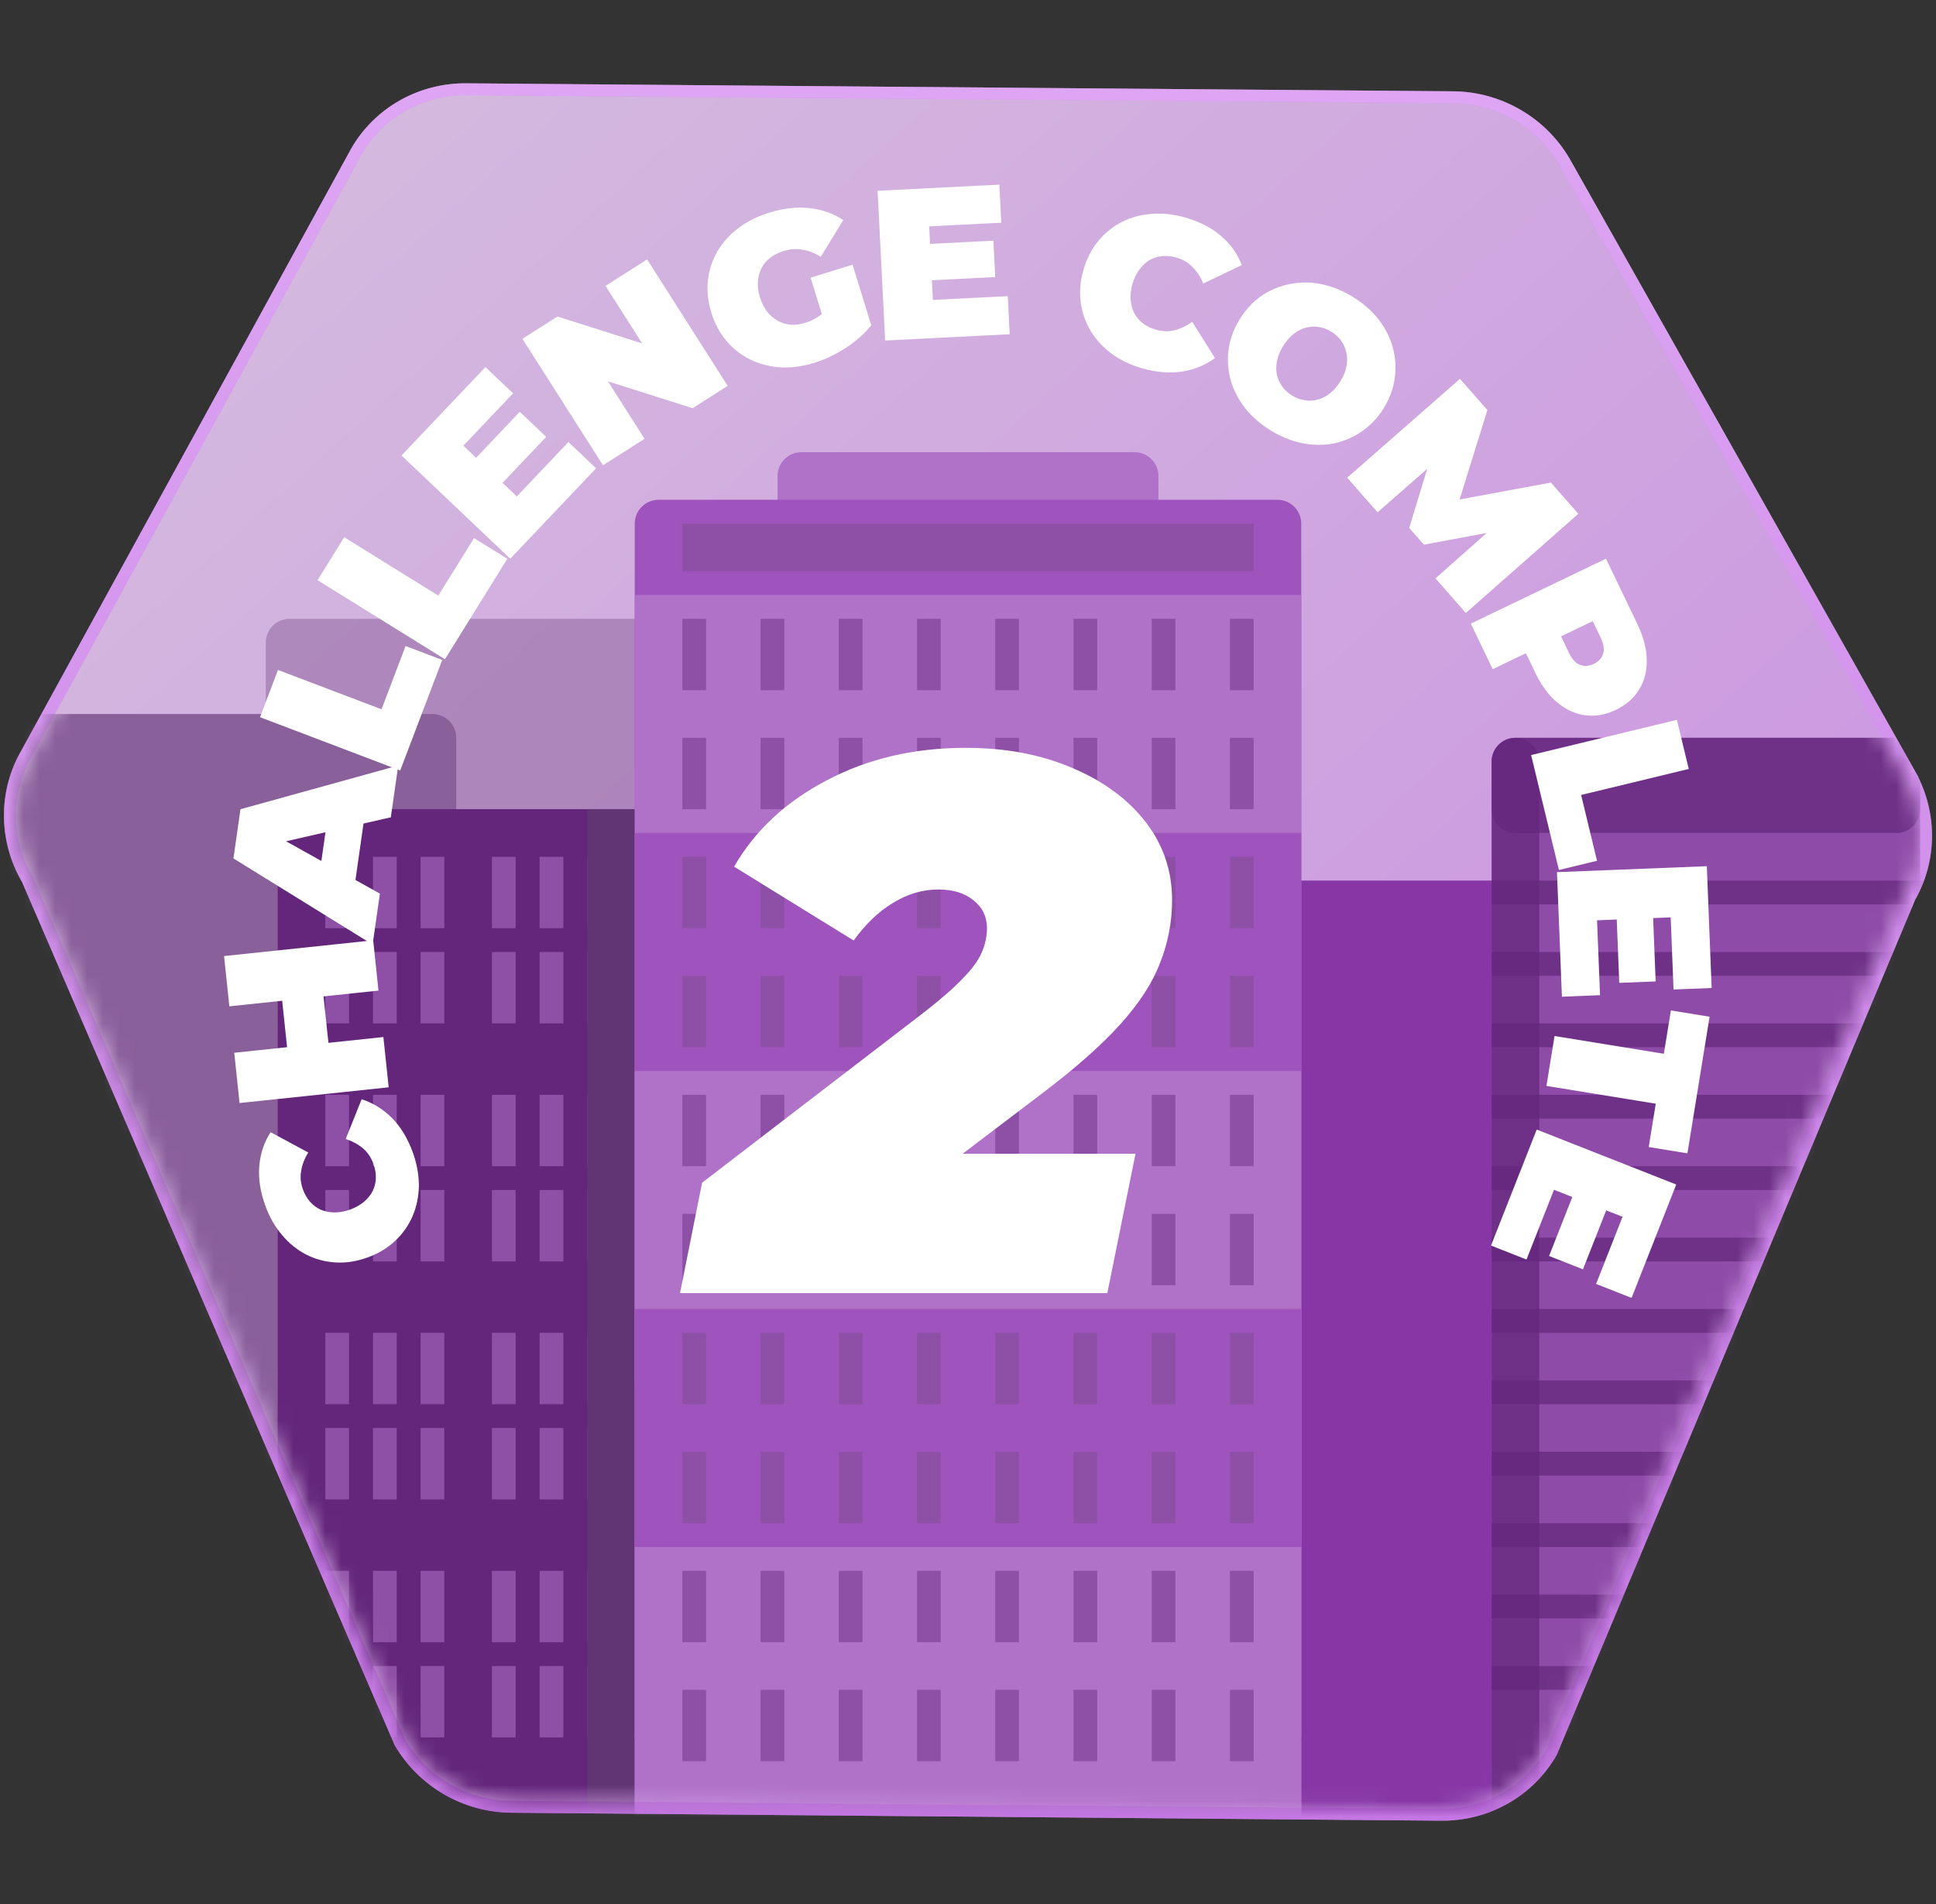 <svg width="122" height="120" viewBox="0 0 122 120" fill="none" xmlns="http://www.w3.org/2000/svg">
<rect x="0" y="0" width="122" height="120" fill="#333333" stroke="none"/>
<path d="M91.578 6.129L91.847 6.136C94.613 6.252 97.159 7.767 98.571 10.158L98.575 10.165L120.264 48.627H120.263C121.713 51.087 121.747 54.101 120.347 56.544L97.768 110.42L97.758 110.442L97.746 110.463C96.33 112.912 93.687 114.401 90.816 114.375L32.213 113.871C29.343 113.845 26.678 112.31 25.22 109.842L25.207 109.821L25.198 109.799L1.726 55.42C0.283 52.958 0.255 49.944 1.662 47.504L22.459 9.545L22.463 9.537C23.879 7.088 26.522 5.599 29.393 5.625L91.578 6.129Z" fill="url(#paint0_linear_2970_12177)"/>
<path d="M91.578 6.129L91.847 6.136C94.613 6.252 97.159 7.767 98.571 10.158L98.575 10.165L120.264 48.627H120.263C121.713 51.087 121.747 54.101 120.347 56.544L97.768 110.42L97.758 110.442L97.746 110.463C96.33 112.912 93.687 114.401 90.816 114.375L32.213 113.871C29.343 113.845 26.678 112.31 25.22 109.842L25.207 109.821L25.198 109.799L1.726 55.42C0.283 52.958 0.255 49.944 1.662 47.504L22.459 9.545L22.463 9.537C23.879 7.088 26.522 5.599 29.393 5.625L91.578 6.129Z" stroke="#C98AE2" stroke-width="0.75"/>
<path d="M91.578 6.129L91.847 6.136C94.613 6.252 97.159 7.767 98.571 10.158L98.575 10.165L120.264 48.627H120.263C121.713 51.087 121.747 54.101 120.347 56.544L97.768 110.42L97.758 110.442L97.746 110.463C96.33 112.912 93.687 114.401 90.816 114.375L32.213 113.871C29.343 113.845 26.678 112.31 25.22 109.842L25.207 109.821L25.198 109.799L1.726 55.42C0.283 52.958 0.255 49.944 1.662 47.504L22.459 9.545L22.463 9.537C23.879 7.088 26.522 5.599 29.393 5.625L91.578 6.129Z" stroke="url(#paint1_linear_2970_12177)" stroke-opacity="0.6" stroke-width="0.75"/>
<mask id="mask0_2970_12177" style="mask-type:alpha" maskUnits="userSpaceOnUse" x="1" y="6" width="120" height="108">
<path d="M22.788 9.725C24.134 7.395 26.651 5.975 29.389 6L91.575 6.504C94.313 6.529 96.857 7.995 98.249 10.349L119.937 48.812C121.328 51.166 121.356 54.052 120.009 56.382L97.421 110.275C96.075 112.605 93.558 114.025 90.82 114L32.216 113.496C29.478 113.471 26.934 112.005 25.542 109.651L2.063 55.254C0.672 52.899 0.644 50.014 1.991 47.684L22.788 9.725Z" fill="url(#paint2_linear_2970_12177)"/>
</mask>
<g mask="url(#mask0_2970_12177)">
<path d="M-5.75 46.5C-5.75 45.672 -5.078 45 -4.25 45H27.25C28.078 45 28.75 45.672 28.75 46.5V97.5C28.75 98.328 28.078 99 27.25 99H-4.25C-5.078 99 -5.75 98.328 -5.75 97.5V46.5Z" fill="#8A609B"/>
<path d="M16.75 40.5C16.75 39.672 17.422 39 18.25 39H43.75C44.578 39 45.25 39.672 45.25 40.5V124.5C45.25 125.328 44.578 126 43.75 126H18.25C17.422 126 16.75 125.328 16.75 124.5V40.5Z" fill="#8A609B" fill-opacity="0.5"/>
<path d="M79.75 57C79.75 56.172 80.422 55.5 81.25 55.5H96.25C97.078 55.5 97.75 56.172 97.75 57V115.5C97.75 116.328 97.078 117 96.25 117H81.25C80.422 117 79.75 116.328 79.75 115.5V57Z" fill="#8637A5"/>
<path d="M121 48C121 47.172 120.328 46.5 119.5 46.5H95.5C94.672 46.5 94 47.172 94 48V115.5C94 116.328 94.672 117 95.5 117H119.5C120.328 117 121 116.328 121 115.5V48Z" fill="#8E4CA8"/>
<path d="M128.5 106.5H94V105H128.5V106.5Z" fill="#63267B" fill-opacity="0.7"/>
<path d="M128.5 102H94V100.5H128.5V102Z" fill="#63267B" fill-opacity="0.7"/>
<path d="M128.5 97.5H94V96H128.5V97.5Z" fill="#63267B" fill-opacity="0.7"/>
<path d="M128.5 93H94V91.5H128.5V93Z" fill="#63267B" fill-opacity="0.7"/>
<path d="M128.5 88.5H94V87H128.5V88.5Z" fill="#63267B" fill-opacity="0.7"/>
<path d="M128.5 84H94V82.5H128.5V84Z" fill="#63267B" fill-opacity="0.7"/>
<path d="M128.5 79.5H94V78H128.5V79.5Z" fill="#63267B" fill-opacity="0.7"/>
<path d="M128.5 75H94V73.5H128.5V75Z" fill="#63267B" fill-opacity="0.7"/>
<path d="M128.5 70.5H94V69H128.5V70.5Z" fill="#63267B" fill-opacity="0.7"/>
<path d="M128.5 66H94V64.5H128.5V66Z" fill="#63267B" fill-opacity="0.7"/>
<path d="M128.5 61.5H94V60H128.5V61.5Z" fill="#63267B" fill-opacity="0.7"/>
<path d="M128.5 57H94V55.5H128.5V57Z" fill="#63267B" fill-opacity="0.7"/>
<path d="M119.5 46.5C120.328 46.5 121 47.172 121 48V51C121 51.828 120.328 52.5 119.5 52.5H95.5C94.672 52.5 94 51.828 94 51V48C94 47.172 94.672 46.5 95.5 46.5H119.5Z" fill="#63267B" fill-opacity="0.7"/>
<path d="M94 48C94 47.172 94.672 46.5 95.5 46.5C96.328 46.5 97 47.172 97 48V117C97 117.828 96.328 118.5 95.5 118.5C94.672 118.5 94 117.828 94 117V48Z" fill="#63267B" fill-opacity="0.7"/>
<path d="M44.5 52.5C44.5 51.672 43.828 51 43 51H19C18.172 51 17.5 51.672 17.5 52.5V120C17.5 120.828 18.172 121.5 19 121.5H43C43.828 121.5 44.5 120.828 44.5 120V52.5Z" fill="#63267B"/>
<path d="M21.994 109.5H20.5V105H21.994V109.5Z" fill="#8E50A6"/>
<path d="M25 109.5H23.506V105H25V109.5Z" fill="#8E50A6"/>
<path d="M28 109.5H26.506V105H28V109.5Z" fill="#8E50A6"/>
<path d="M32.494 109.5H31V105H32.494V109.5Z" fill="#8E50A6"/>
<path d="M35.5 109.5H34.006V105H35.5V109.5Z" fill="#8E50A6"/>
<path d="M38.5 109.5H37.006V105H38.5V109.5Z" fill="#8E50A6"/>
<path d="M21.994 103.5H20.5V99H21.994V103.5Z" fill="#8E50A6"/>
<path d="M25 103.5H23.506V99H25V103.5Z" fill="#8E50A6"/>
<path d="M28 103.5H26.506V99H28V103.5Z" fill="#8E50A6"/>
<path d="M32.494 103.5H31V99H32.494V103.5Z" fill="#8E50A6"/>
<path d="M35.5 103.5H34.006V99H35.5V103.5Z" fill="#8E50A6"/>
<path d="M38.5 103.5H37.006V99H38.5V103.5Z" fill="#8E50A6"/>
<path d="M21.994 94.5H20.5V90H21.994V94.5Z" fill="#8E50A6"/>
<path d="M25 94.5H23.506V90H25V94.5Z" fill="#8E50A6"/>
<path d="M28 94.5H26.506V90H28V94.5Z" fill="#8E50A6"/>
<path d="M32.494 94.5H31V90H32.494V94.5Z" fill="#8E50A6"/>
<path d="M35.5 94.5H34.006V90H35.5V94.5Z" fill="#8E50A6"/>
<path d="M38.5 94.5H37.006V90H38.5V94.5Z" fill="#8E50A6"/>
<path d="M21.994 88.5H20.5V84H21.994V88.5Z" fill="#8E50A6"/>
<path d="M25 88.5H23.506V84H25V88.5Z" fill="#8E50A6"/>
<path d="M28 88.5H26.506V84H28V88.5Z" fill="#8E50A6"/>
<path d="M32.494 88.5H31V84H32.494V88.5Z" fill="#8E50A6"/>
<path d="M35.5 88.5H34.006V84H35.5V88.5Z" fill="#8E50A6"/>
<path d="M38.5 88.5H37.006V84H38.5V88.5Z" fill="#8E50A6"/>
<path d="M21.994 79.5H20.5V75H21.994V79.5Z" fill="#8E50A6"/>
<path d="M25 79.5H23.506V75H25V79.5Z" fill="#8E50A6"/>
<path d="M28 79.5H26.506V75H28V79.5Z" fill="#8E50A6"/>
<path d="M32.494 79.5H31V75H32.494V79.5Z" fill="#8E50A6"/>
<path d="M35.5 79.5H34.006V75H35.5V79.5Z" fill="#8E50A6"/>
<path d="M38.5 79.5H37.006V75H38.5V79.5Z" fill="#8E50A6"/>
<path d="M21.994 73.5H20.5V69H21.994V73.5Z" fill="#8E50A6"/>
<path d="M25 73.5H23.506V69H25V73.5Z" fill="#8E50A6"/>
<path d="M28 73.5H26.506V69H28V73.5Z" fill="#8E50A6"/>
<path d="M32.494 73.5H31V69H32.494V73.5Z" fill="#8E50A6"/>
<path d="M35.5 73.5H34.006V69H35.5V73.5Z" fill="#8E50A6"/>
<path d="M38.5 73.5H37.006V69H38.5V73.5Z" fill="#8E50A6"/>
<path d="M21.994 64.5H20.5V60H21.994V64.5Z" fill="#8E50A6"/>
<path d="M25 64.5H23.506V60H25V64.5Z" fill="#8E50A6"/>
<path d="M28 64.5H26.506V60H28V64.5Z" fill="#8E50A6"/>
<path d="M32.494 64.5H31V60H32.494V64.5Z" fill="#8E50A6"/>
<path d="M35.5 64.5H34.006V60H35.5V64.5Z" fill="#8E50A6"/>
<path d="M38.5 64.5H37.006V60H38.5V64.5Z" fill="#8E50A6"/>
<path d="M21.994 58.5H20.5V54H21.994V58.5Z" fill="#8E50A6"/>
<path d="M25 58.5H23.506V54H25V58.5Z" fill="#8E50A6"/>
<path d="M28 58.5H26.506V54H28V58.5Z" fill="#8E50A6"/>
<path d="M32.494 58.5H31V54H32.494V58.5Z" fill="#8E50A6"/>
<path d="M35.5 58.5H34.006V54H35.5V58.5Z" fill="#8E50A6"/>
<path d="M38.5 58.5H37.006V54H38.5V58.5Z" fill="#8E50A6"/>
<path d="M44.5 51H37V121.5H44.5V51Z" fill="#613473"/>
<path d="M49 30C49 29.172 49.672 28.5 50.5 28.5H71.5C72.328 28.5 73 29.172 73 30V97.5C73 98.328 72.328 99 71.5 99H50.5C49.672 99 49 98.328 49 97.5V30Z" fill="#B071C9"/>
<path d="M40 33C40 32.172 40.672 31.5 41.5 31.5L80.5 31.5C81.328 31.5 82 32.172 82 33V87C82 87.828 81.328 88.5 80.5 88.5H41.5C40.672 88.5 40 87.828 40 87V33Z" fill="#9F53BD"/>
<path d="M40 37.5H82V109.5H40V37.5Z" fill="#B071C9"/>
<path d="M40 52.5L82 52.5V109.5H40V52.5Z" fill="#9F53BD"/>
<path d="M40 67.5L82 67.5V115.5H40V67.5Z" fill="#B071C9"/>
<path d="M40 82.5L82 82.5V141H40V82.5Z" fill="#9F53BD"/>
<path d="M40 97.5L82 97.5V145.5H40V97.5Z" fill="#B071C9"/>
<path d="M44.494 111H43V106.5H44.494V111Z" fill="#8E50A6"/>
<path d="M49.423 111H47.929V106.5H49.423V111Z" fill="#8E50A6"/>
<path d="M54.352 111H52.858V106.5H54.352V111Z" fill="#8E50A6"/>
<path d="M59.282 111H57.789V106.5H59.282V111Z" fill="#8E50A6"/>
<path d="M64.211 111H62.718V106.5H64.211V111Z" fill="#8E50A6"/>
<path d="M69.142 111H67.647V106.5H69.142V111Z" fill="#8E50A6"/>
<path d="M74.071 111H72.577V106.5H74.071V111Z" fill="#8E50A6"/>
<path d="M79 111H77.506V106.5H79V111Z" fill="#8E50A6"/>
<path d="M44.494 103.5H43V99H44.494V103.5Z" fill="#8E50A6"/>
<path d="M49.423 103.5H47.929V99H49.423V103.5Z" fill="#8E50A6"/>
<path d="M54.352 103.5H52.858V99H54.352V103.5Z" fill="#8E50A6"/>
<path d="M59.282 103.5H57.789V99H59.282V103.5Z" fill="#8E50A6"/>
<path d="M64.211 103.5H62.718V99H64.211V103.5Z" fill="#8E50A6"/>
<path d="M69.142 103.5H67.647V99H69.142V103.5Z" fill="#8E50A6"/>
<path d="M74.071 103.5H72.577V99H74.071V103.5Z" fill="#8E50A6"/>
<path d="M79 103.5H77.506V99H79V103.5Z" fill="#8E50A6"/>
<path d="M44.494 96H43V91.5H44.494V96Z" fill="#8E50A6"/>
<path d="M49.423 96H47.929V91.5H49.423V96Z" fill="#8E50A6"/>
<path d="M54.352 96H52.858V91.5H54.352V96Z" fill="#8E50A6"/>
<path d="M59.282 96H57.789V91.5H59.282V96Z" fill="#8E50A6"/>
<path d="M64.211 96H62.718V91.5H64.211V96Z" fill="#8E50A6"/>
<path d="M69.142 96H67.647V91.5H69.142V96Z" fill="#8E50A6"/>
<path d="M74.071 96H72.577V91.5H74.071V96Z" fill="#8E50A6"/>
<path d="M79 96H77.506V91.5H79V96Z" fill="#8E50A6"/>
<path d="M44.494 88.5H43V84H44.494V88.5Z" fill="#8E50A6"/>
<path d="M49.423 88.5H47.929V84H49.423V88.5Z" fill="#8E50A6"/>
<path d="M54.352 88.5H52.858V84H54.352V88.5Z" fill="#8E50A6"/>
<path d="M59.282 88.5H57.789V84H59.282V88.5Z" fill="#8E50A6"/>
<path d="M64.211 88.5H62.718V84H64.211V88.5Z" fill="#8E50A6"/>
<path d="M69.142 88.5H67.647V84H69.142V88.5Z" fill="#8E50A6"/>
<path d="M74.071 88.5H72.577V84H74.071V88.5Z" fill="#8E50A6"/>
<path d="M79 88.5H77.506V84H79V88.5Z" fill="#8E50A6"/>
<path d="M44.494 81H43V76.5H44.494V81Z" fill="#8E50A6"/>
<path d="M49.423 81H47.929V76.5H49.423V81Z" fill="#8E50A6"/>
<path d="M54.352 81H52.858V76.5H54.352V81Z" fill="#8E50A6"/>
<path d="M59.282 81H57.789V76.5H59.282V81Z" fill="#8E50A6"/>
<path d="M64.211 81H62.718V76.5H64.211V81Z" fill="#8E50A6"/>
<path d="M69.142 81H67.647V76.5H69.142V81Z" fill="#8E50A6"/>
<path d="M74.071 81H72.577V76.5H74.071V81Z" fill="#8E50A6"/>
<path d="M79 81H77.506V76.5H79V81Z" fill="#8E50A6"/>
<path d="M44.494 73.5H43V69H44.494V73.5Z" fill="#8E50A6"/>
<path d="M49.423 73.5H47.929V69H49.423V73.5Z" fill="#8E50A6"/>
<path d="M54.352 73.5H52.858V69H54.352V73.5Z" fill="#8E50A6"/>
<path d="M59.282 73.5H57.789V69H59.282V73.5Z" fill="#8E50A6"/>
<path d="M64.211 73.5H62.718V69H64.211V73.5Z" fill="#8E50A6"/>
<path d="M69.142 73.5H67.647V69H69.142V73.5Z" fill="#8E50A6"/>
<path d="M74.071 73.5H72.577V69H74.071V73.5Z" fill="#8E50A6"/>
<path d="M79 73.5H77.506V69H79V73.5Z" fill="#8E50A6"/>
<path d="M44.494 66H43V61.5H44.494V66Z" fill="#8E50A6"/>
<path d="M49.423 66H47.929V61.5H49.423V66Z" fill="#8E50A6"/>
<path d="M54.352 66H52.858V61.5H54.352V66Z" fill="#8E50A6"/>
<path d="M59.282 66H57.789V61.5H59.282V66Z" fill="#8E50A6"/>
<path d="M64.211 66H62.718V61.5H64.211V66Z" fill="#8E50A6"/>
<path d="M69.142 66H67.647V61.5H69.142V66Z" fill="#8E50A6"/>
<path d="M74.071 66H72.577V61.5H74.071V66Z" fill="#8E50A6"/>
<path d="M79 66H77.506V61.5H79V66Z" fill="#8E50A6"/>
<path d="M49.423 58.5H47.929V54H49.423V58.5Z" fill="#8E50A6"/>
<path d="M54.352 58.5H52.858V54H54.352V58.5Z" fill="#8E50A6"/>
<path d="M59.282 58.5H57.789V54H59.282V58.5Z" fill="#8E50A6"/>
<path d="M64.211 58.5H62.718V54H64.211V58.5Z" fill="#8E50A6"/>
<path d="M69.142 58.5H67.647V54H69.142V58.5Z" fill="#8E50A6"/>
<path d="M74.071 58.5H72.577V54H74.071V58.5Z" fill="#8E50A6"/>
<path d="M79 58.5H77.506V54H79V58.5Z" fill="#8E50A6"/>
<path d="M44.494 51H43V46.5H44.494V51Z" fill="#8E50A6"/>
<path d="M49.423 51H47.929V46.5H49.423V51Z" fill="#8E50A6"/>
<path d="M54.352 51H52.858V46.5H54.352V51Z" fill="#8E50A6"/>
<path d="M59.282 51H57.789V46.5H59.282V51Z" fill="#8E50A6"/>
<path d="M64.211 51H62.718V46.5H64.211V51Z" fill="#8E50A6"/>
<path d="M69.142 51H67.647V46.5H69.142V51Z" fill="#8E50A6"/>
<path d="M74.071 51H72.577V46.5H74.071V51Z" fill="#8E50A6"/>
<path d="M79 51H77.506V46.5H79V51Z" fill="#8E50A6"/>
<path d="M44.494 43.5H43V39H44.494V43.5Z" fill="#8E50A6"/>
<path d="M49.423 43.5H47.929V39H49.423V43.5Z" fill="#8E50A6"/>
<path d="M54.352 43.5H52.858V39H54.352V43.5Z" fill="#8E50A6"/>
<path d="M59.282 43.5H57.789V39H59.282V43.5Z" fill="#8E50A6"/>
<path d="M64.211 43.5H62.718V39H64.211V43.5Z" fill="#8E50A6"/>
<path d="M69.142 43.5H67.647V39H69.142V43.5Z" fill="#8E50A6"/>
<path d="M74.071 43.5H72.577V39H74.071V43.5Z" fill="#8E50A6"/>
<path d="M79 43.5H77.506V39H79V43.5Z" fill="#8E50A6"/>
<path d="M79 36H43V33H79V36Z" fill="#8E50A6"/>
<path d="M44.5 58.5H43V54H44.5V58.5Z" fill="#8E50A6"/>
</g>
<path d="M26.01 72.622C26.267 73.333 26.396 74.033 26.396 74.722C26.385 75.405 26.254 76.046 26.001 76.645C25.746 77.235 25.379 77.756 24.901 78.206C24.423 78.657 23.841 79.006 23.155 79.254C22.47 79.502 21.799 79.606 21.143 79.566C20.488 79.526 19.873 79.361 19.299 79.071C18.722 78.772 18.215 78.363 17.777 77.841C17.328 77.315 16.975 76.696 16.718 75.985C16.402 75.114 16.276 74.288 16.338 73.51C16.398 72.722 16.636 72.004 17.052 71.356L19.425 72.636C19.19 73.018 19.042 73.402 18.98 73.788C18.907 74.168 18.943 74.558 19.087 74.955C19.2 75.269 19.354 75.534 19.547 75.751C19.741 75.968 19.968 76.134 20.23 76.25C20.489 76.357 20.777 76.411 21.093 76.412C21.4 76.415 21.723 76.356 22.062 76.233C22.4 76.111 22.691 75.948 22.933 75.746C23.168 75.546 23.35 75.322 23.48 75.074C23.607 74.817 23.676 74.544 23.685 74.253C23.695 73.962 23.643 73.66 23.53 73.347C23.386 72.95 23.168 72.626 22.877 72.377C22.575 72.123 22.211 71.925 21.786 71.782L22.79 69.279C23.516 69.514 24.158 69.913 24.716 70.477C25.263 71.035 25.694 71.751 26.01 72.622ZM14.453 63.424L14.119 60.256L23.517 59.264L23.851 62.432L14.453 63.424ZM24.16 65.359L24.494 68.527L15.096 69.519L14.762 66.351L24.16 65.359ZM20.364 62.583L20.719 65.939L18.114 66.214L17.76 62.858L20.364 62.583ZM23.481 59.529L14.711 54.102L15.154 51.001L25.094 48.249L24.628 51.51L16.338 53.407L16.514 52.177L23.94 56.321L23.481 59.529ZM22.199 56.863L20.041 55.736L20.657 51.433L23.043 50.956L22.199 56.863ZM25.22 48.559L16.387 45.202L17.518 42.223L24.043 44.703L25.558 40.715L27.868 41.593L25.22 48.559ZM28.041 41.549L20.011 36.567L21.691 33.86L27.622 37.539L29.871 33.914L31.97 35.216L28.041 41.549ZM29.854 29.009L32.754 25.954L34.419 27.533L31.519 30.589L29.854 29.009ZM32.569 31.287L35.821 27.86L37.564 29.514L32.156 35.213L25.301 28.708L30.589 23.136L32.332 24.79L29.2 28.09L32.569 31.287ZM38 29.325L32.922 21.355L35.131 19.948L42.274 22.216L41.249 22.869L38.159 18.019L40.778 16.35L45.856 24.32L43.647 25.727L36.503 23.46L37.528 22.807L40.618 27.657L38 29.325ZM51.324 22.864C50.593 23.09 49.883 23.186 49.195 23.153C48.513 23.11 47.879 22.947 47.293 22.666C46.716 22.383 46.214 21.991 45.786 21.492C45.359 20.993 45.038 20.395 44.824 19.698C44.609 19.002 44.537 18.327 44.609 17.674C44.681 17.02 44.879 16.413 45.205 15.851C45.531 15.289 45.969 14.801 46.52 14.386C47.076 13.96 47.728 13.632 48.476 13.401C49.371 13.125 50.212 13.03 51.002 13.117C51.8 13.2 52.513 13.451 53.141 13.87L51.722 16.186C51.338 15.947 50.953 15.797 50.567 15.737C50.187 15.666 49.795 15.693 49.391 15.817C49.055 15.921 48.766 16.067 48.523 16.255C48.288 16.44 48.106 16.661 47.978 16.917C47.85 17.173 47.777 17.455 47.758 17.762C47.74 18.069 47.785 18.399 47.894 18.751C47.997 19.087 48.145 19.381 48.335 19.632C48.523 19.876 48.742 20.067 48.993 20.207C49.243 20.346 49.514 20.432 49.807 20.464C50.105 20.485 50.418 20.445 50.745 20.345C51.089 20.238 51.407 20.079 51.699 19.866C51.989 19.645 52.275 19.336 52.557 18.938L54.904 20.503C54.468 21.042 53.928 21.52 53.283 21.935C52.639 22.35 51.986 22.66 51.324 22.864ZM52.14 20.931L51.082 17.5L53.727 16.684L54.904 20.503L52.14 20.931ZM58.393 15.383L62.599 15.17L62.715 17.462L58.509 17.674L58.393 15.383ZM58.787 18.904L63.506 18.666L63.627 21.066L55.78 21.462L55.303 12.024L62.975 11.636L63.096 14.036L58.553 14.266L58.787 18.904ZM71.968 23.209C71.242 22.999 70.6 22.692 70.042 22.288C69.495 21.877 69.054 21.394 68.718 20.838C68.39 20.285 68.185 19.682 68.101 19.03C68.017 18.379 68.076 17.703 68.278 17.002C68.48 16.302 68.79 15.698 69.208 15.191C69.626 14.684 70.121 14.283 70.693 13.989C71.273 13.698 71.903 13.528 72.582 13.48C73.272 13.426 73.98 13.504 74.706 13.713C75.597 13.97 76.339 14.353 76.933 14.861C77.534 15.372 77.976 15.986 78.256 16.704L75.825 17.872C75.655 17.457 75.431 17.112 75.155 16.835C74.89 16.553 74.554 16.353 74.147 16.236C73.828 16.144 73.523 16.112 73.234 16.141C72.944 16.17 72.676 16.256 72.428 16.401C72.189 16.547 71.977 16.748 71.791 17.003C71.607 17.25 71.465 17.547 71.366 17.892C71.266 18.238 71.227 18.569 71.248 18.884C71.272 19.191 71.346 19.47 71.471 19.721C71.603 19.975 71.785 20.191 72.014 20.37C72.244 20.548 72.518 20.684 72.838 20.776C73.245 20.893 73.634 20.907 74.007 20.818C74.39 20.722 74.764 20.545 75.13 20.285L76.565 22.567C75.948 23.017 75.248 23.302 74.464 23.422C73.691 23.537 72.859 23.465 71.968 23.209ZM80.075 27.129C79.424 26.728 78.882 26.253 78.449 25.702C78.024 25.155 77.724 24.569 77.549 23.944C77.378 23.311 77.335 22.667 77.421 22.012C77.514 21.361 77.747 20.733 78.119 20.127C78.496 19.514 78.951 19.023 79.485 18.653C80.031 18.281 80.622 18.032 81.259 17.905C81.901 17.772 82.562 17.771 83.241 17.903C83.928 18.04 84.598 18.309 85.249 18.71C85.909 19.115 86.451 19.591 86.876 20.137C87.301 20.683 87.599 21.273 87.769 21.906C87.945 22.532 87.986 23.17 87.892 23.82C87.811 24.467 87.583 25.098 87.206 25.711C86.833 26.317 86.374 26.806 85.829 27.178C85.29 27.556 84.701 27.811 84.058 27.945C83.421 28.071 82.763 28.067 82.084 27.935C81.404 27.803 80.735 27.534 80.075 27.129ZM81.425 24.932C81.678 25.088 81.941 25.185 82.212 25.225C82.491 25.27 82.763 25.257 83.027 25.188C83.304 25.115 83.564 24.984 83.807 24.795C84.055 24.599 84.275 24.343 84.468 24.029C84.661 23.715 84.787 23.407 84.846 23.105C84.91 22.795 84.909 22.504 84.844 22.232C84.791 21.956 84.682 21.704 84.516 21.476C84.358 21.252 84.152 21.062 83.899 20.907C83.646 20.751 83.38 20.651 83.101 20.606C82.83 20.566 82.556 20.583 82.279 20.655C82.014 20.725 81.758 20.858 81.511 21.055C81.268 21.244 81.05 21.495 80.857 21.81C80.663 22.124 80.535 22.436 80.472 22.746C80.413 23.047 80.41 23.336 80.462 23.611C80.527 23.884 80.639 24.132 80.797 24.356C80.963 24.584 81.172 24.777 81.425 24.932ZM84.897 30.105L92.004 23.877L93.73 25.846L91.582 32.755L90.674 31.72L97.734 30.415L99.461 32.384L92.372 38.633L90.459 36.451L94.258 33.084L94.561 33.43L89.728 34.327L88.802 33.271L90.254 28.516L90.627 28.942L86.81 32.288L84.897 30.105ZM92.685 39.304L101.203 35.211L103.173 39.312C103.555 40.107 103.755 40.855 103.772 41.556C103.793 42.264 103.636 42.894 103.301 43.444C102.975 43.991 102.483 44.422 101.826 44.737C101.169 45.053 100.525 45.168 99.894 45.081C99.263 44.995 98.674 44.724 98.126 44.268C97.589 43.817 97.13 43.194 96.748 42.399L95.544 39.892L97.387 40.58L94.065 42.176L92.685 39.304ZM97.07 40.732L97.758 38.828L98.875 41.153C99.066 41.55 99.296 41.799 99.564 41.9C99.836 42.009 100.126 41.989 100.434 41.841C100.742 41.693 100.939 41.479 101.024 41.198C101.113 40.926 101.062 40.591 100.871 40.194L99.754 37.87L101.67 38.522L97.07 40.732ZM96.486 47.587L105.672 45.367L106.42 48.463L99.636 50.103L100.639 54.25L98.238 54.831L96.486 47.587ZM104.166 57.645L104.333 61.854L102.04 61.945L101.873 57.736L104.166 57.645ZM100.64 58.001L100.828 62.722L98.427 62.818L98.115 54.967L107.558 54.592L107.862 62.268L105.461 62.363L105.281 57.817L100.64 58.001ZM97.962 65.295L104.851 66.414L105.295 63.683L107.733 64.079L106.335 72.687L103.897 72.291L104.34 69.559L97.451 68.44L97.962 65.295ZM101.297 76.08L99.753 79.999L97.618 79.158L99.161 75.239L101.297 76.08ZM97.927 74.985L96.195 79.381L93.959 78.5L96.839 71.19L105.631 74.654L102.816 81.801L100.58 80.92L102.247 76.687L97.927 74.985Z" fill="white"/>
<path d="M42.852 81.5L44.244 74.54L58.308 63.74C59.332 62.94 60.116 62.252 60.66 61.676C61.236 61.1 61.636 60.556 61.86 60.044C62.084 59.532 62.196 59.02 62.196 58.508C62.196 57.772 61.908 57.18 61.332 56.732C60.788 56.284 60.052 56.06 59.124 56.06C58.132 56.06 57.172 56.348 56.244 56.924C55.348 57.468 54.532 58.252 53.796 59.276L46.26 54.62C47.572 52.348 49.508 50.54 52.068 49.196C54.66 47.82 57.588 47.132 60.852 47.132C63.348 47.132 65.572 47.548 67.524 48.38C69.508 49.212 71.06 50.348 72.18 51.788C73.3 53.228 73.86 54.876 73.86 56.732C73.86 58.108 73.604 59.436 73.092 60.716C72.612 61.964 71.78 63.244 70.596 64.556C69.444 65.836 67.86 67.244 65.844 68.78L55.476 76.652L54.132 72.716H71.556L69.78 81.5H42.852Z" fill="white"/>
<defs>
<linearGradient id="paint0_linear_2970_12177" x1="1.405" y1="6.528" x2="108.436" y2="125.095" gradientUnits="userSpaceOnUse">
<stop stop-color="#D5BEDE"/>
<stop offset="1" stop-color="#C98AE2"/>
</linearGradient>
<linearGradient id="paint1_linear_2970_12177" x1="61" y1="6" x2="61" y2="114" gradientUnits="userSpaceOnUse">
<stop stop-color="#EBB8FF"/>
<stop offset="1" stop-color="#C16BE3"/>
</linearGradient>
<linearGradient id="paint2_linear_2970_12177" x1="-1.687" y1="6" x2="87.954" y2="139.724" gradientUnits="userSpaceOnUse">
<stop stop-color="#8CCFFF"/>
<stop offset="1" stop-color="#199FFF"/>
</linearGradient>
</defs>
</svg>
